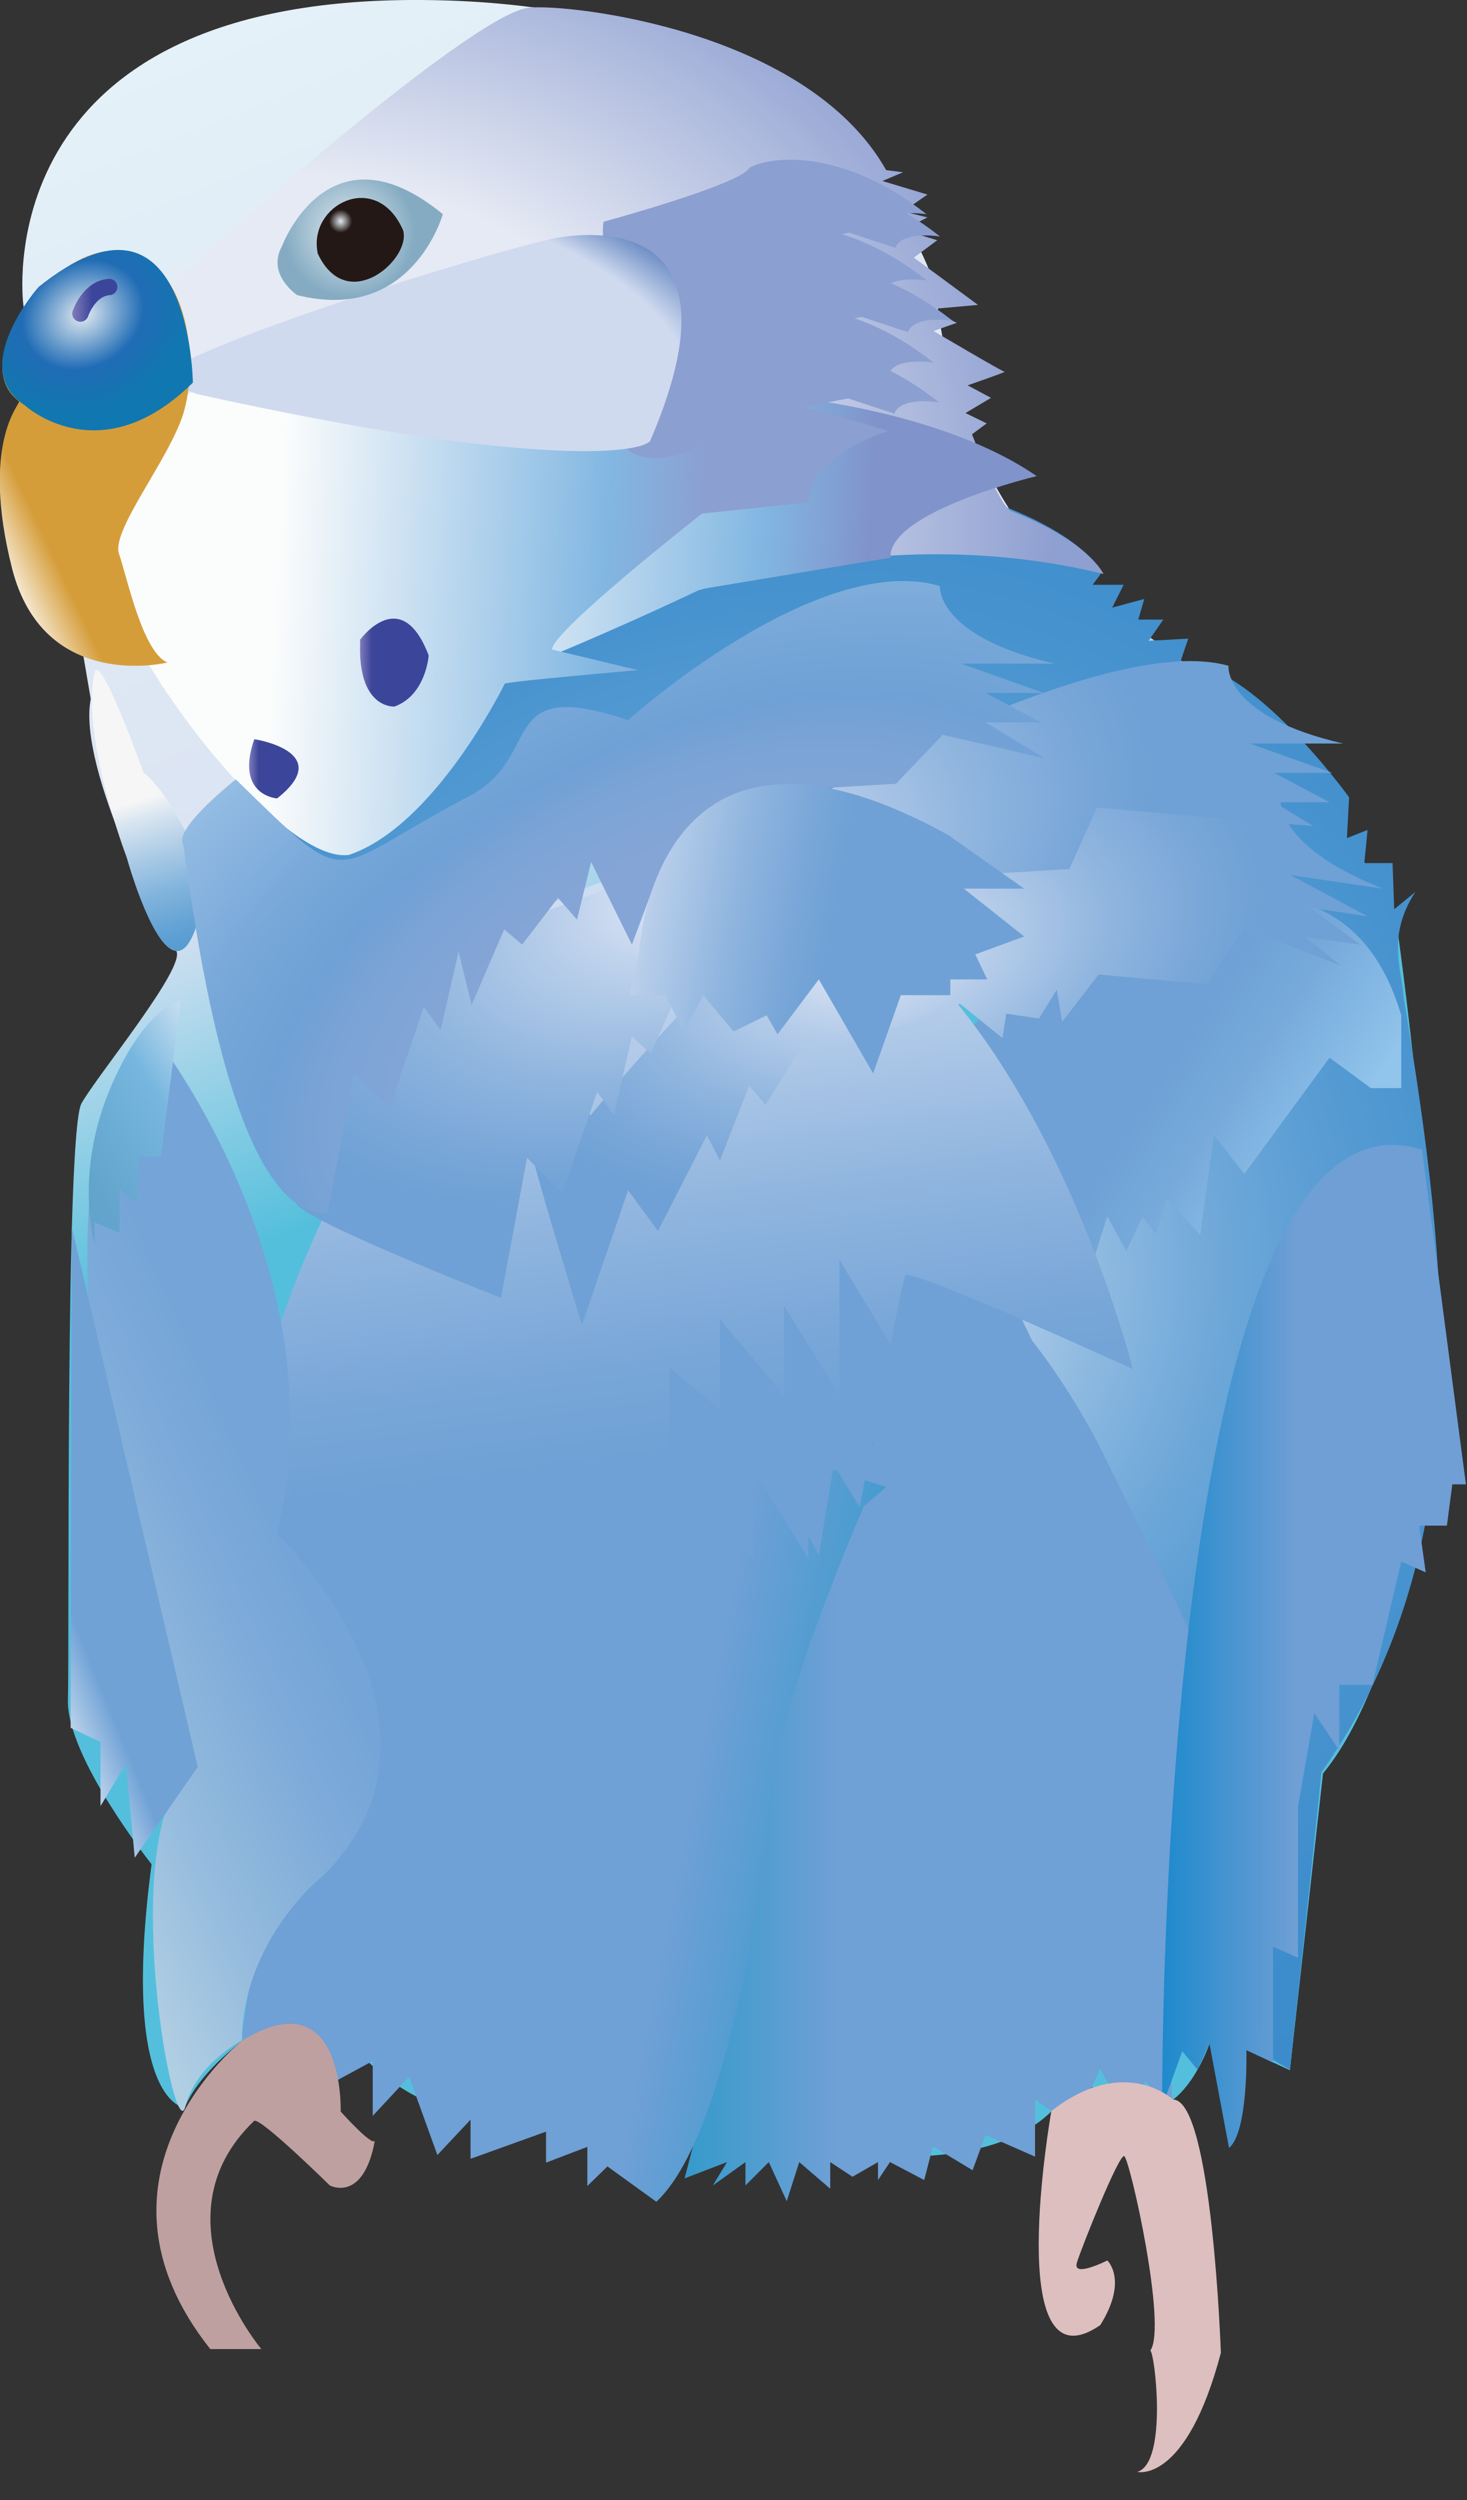 <svg width="27" height="46" viewBox="0 0 27 46" fill="none" xmlns="http://www.w3.org/2000/svg">
<rect x="0" y="0" width="27" height="46" fill="#333333" stroke="none"/>
<g clip-path="url(#clip0_896_265)">
<path d="M0.43 5.61C0.43 5.61 -0.33 -0.05 7.76 8.51912e-05C15.85 0.05 17.22 5.31 17.22 5.31C17.22 5.31 17.47 9.46 20.56 11.33C23.65 13.2 25.67 16.74 25.67 16.74C25.67 16.74 26.63 23.31 26.34 26.86C26.34 26.86 25.77 30.91 24.35 32.63L23.74 38.09L22.32 37.43C22.32 37.43 21.56 40.11 19.79 38.09C19.79 38.09 19.44 40.82 12.89 39.13C12.89 39.13 7.08 40.17 5.96 36.58C5.96 36.58 3.86 37.64 3.4 38.78C3.4 38.78 2.21 38.7 2.79 34.3C2.79 34.3 1.22 32.33 1.25 31.27C1.28 30.21 1.2 20.83 1.5 20.3C1.8 19.77 3.45 17.77 3.24 17.49C3.03 17.21 1.42 14.15 1.67 12.86L0.43 5.61Z" fill="url(#paint0_linear_896_265)"/>
<path d="M7.57 11.32C7.57 11.32 0.96 16.71 4.15 16.54C11.37 15.38 18.58 15.05 18.58 15.05H18.01L18.84 15.66H18.31L19.14 16.19L18.42 16.54H20.16L19.44 17.21C19.44 17.21 17.97 33.64 18.09 33.64C18.21 33.64 17.75 33.87 17.75 33.87C17.75 33.87 21.32 35.36 21.32 36.04C21.32 36.72 23.74 38.08 23.74 38.08C23.74 38.08 24.03 35.45 24.32 32.61C27.27 28.44 26.66 23.33 25.83 18.33C25.82 17.9 25.5 17.25 26.05 16.41L25.66 16.73L25.63 15.88H25.11L25.17 15.27L24.79 15.42L24.83 14.67C24.83 14.67 23.01 12.14 21.72 12.19L21.87 11.75L21.14 11.79L21.41 11.4H20.95L21.06 11.02L20.47 11.18L20.68 10.76H20.11L20.28 10.53C19.35 8.95 12.59 6.92 7.54 11.29L7.57 11.32Z" fill="url(#paint1_radial_896_265)"/>
<path d="M4.47 7.49C4.47 7.49 8.96 6.96 8.14 9.88C8.14 9.88 7.85 10.3 7.17 9.88C7.17 9.88 7.06 8.59 5.35 8.97C5.35 8.97 4.29 8.59 4.48 7.49H4.47Z" fill="url(#paint2_linear_896_265)"/>
<path d="M2.95 7.53C3.12 7.11 8.45 7.01 8.45 7.01C8.97 6.77 10.15 11.95 10.15 11.95C10.15 11.95 14.89 9.24 20.31 10.56C20.31 10.56 20.05 9.97 18.61 9.4C18.38 9.3 17.89 7.99 17.89 7.99L18.16 7.79L17.77 7.6L18.24 7.32L17.81 7.09C17.81 7.09 18.53 6.84 18.49 6.84C18.45 6.84 17.18 6.09 17.18 6.09L17.61 5.94L17.1 5.69L18 5.61L16.82 4.74L17.25 4.42L16.62 4.23L17.07 4L16.62 3.89L17.07 3.58L16.24 3.33L16.62 3.17L16.31 3.13C14.79 0.44 10.12 0.04 9.69 0.15C8.62 0.33 3.74 4.6 2.48 5.87C1.22 7.14 2.95 7.52 2.95 7.52V7.53Z" fill="url(#paint3_radial_896_265)"/>
<path d="M19.08 8.76C19.08 8.76 16.35 9.41 16.39 10.26L12.9 10.84C12.9 10.84 5.36 14.46 5.04 13.2C3.47 6.27 15.29 6.14 19.08 8.76Z" fill="url(#paint4_linear_896_265)"/>
<path d="M16.35 7.93C16.35 7.93 14.85 8.38 14.89 9.24L12.92 9.45C12.92 9.45 10.16 11.61 10.16 11.95L11.74 12.33C11.74 12.33 9.31 12.54 9.29 12.58C9.27 12.62 8 15.2 6.42 15.73C5.19 15.89 2.52 12.34 2.2 11.08C0.63 4.15 12.01 6.6 16.35 7.93Z" fill="url(#paint5_linear_896_265)"/>
<path d="M17.17 6.67C17.17 6.67 16.48 6.56 16.36 6.88L15.51 6.6C15.51 6.6 14.02 6.88 13.97 7L14.57 7.42C14.57 7.42 13.52 7.06 13.51 7.07C13.5 7.08 12.56 7.78 11.82 7.69C11.08 7.6 11.24 6.81 11.24 6.81C11.24 6.81 13.77 6.12 13.92 5.82C14.25 5.62 15.58 5.41 17.18 6.67H17.17Z" fill="url(#paint6_linear_896_265)"/>
<path d="M17.27 7.4C17.27 7.4 16.58 7.29 16.46 7.61L15.61 7.33C15.61 7.33 14.12 7.61 14.07 7.73L14.67 8.15C14.67 8.15 13.62 7.79 13.61 7.8C13.6 7.81 12.66 8.51 11.92 8.42C11.18 8.33 11.34 7.54 11.34 7.54C11.34 7.54 13.87 6.85 14.02 6.55C14.35 6.35 15.68 6.14 17.28 7.4H17.27Z" fill="url(#paint7_linear_896_265)"/>
<path d="M16.76 5.08C16.76 5.08 16.06 5.16 16.03 5.5L15.13 5.46C15.13 5.46 13.77 6.13 13.76 6.27L14.45 6.51C14.45 6.51 13.34 6.45 13.34 6.46C13.34 6.47 12.62 7.4 11.89 7.51C11.16 7.62 11.09 6.82 11.09 6.82C11.09 6.82 13.34 5.47 13.4 5.14C13.67 4.86 14.88 4.29 16.76 5.07V5.08Z" fill="url(#paint8_linear_896_265)"/>
<path d="M17.52 5.9C17.52 5.9 16.83 5.79 16.71 6.11L15.86 5.83C15.86 5.83 14.37 6.11 14.32 6.23L14.92 6.65C14.92 6.65 13.87 6.29 13.86 6.3C13.85 6.31 12.91 7.01 12.17 6.92C11.43 6.83 11.59 6.04 11.59 6.04C11.59 6.04 14.12 5.35 14.27 5.05C14.6 4.85 15.93 4.64 17.53 5.9H17.52Z" fill="url(#paint9_linear_896_265)"/>
<path d="M17.05 5.16C17.05 5.16 16.36 5.05 16.24 5.37L15.39 5.09C15.39 5.09 13.9 5.37 13.85 5.49L14.45 5.91C14.45 5.91 13.4 5.55 13.39 5.56C13.38 5.57 12.44 6.27 11.7 6.18C10.96 6.09 11.12 5.3 11.12 5.3C11.12 5.3 13.65 4.61 13.8 4.31C14.13 4.11 15.46 3.9 17.06 5.16H17.05Z" fill="url(#paint10_linear_896_265)"/>
<path d="M17.29 4.35C17.29 4.35 16.6 4.24 16.48 4.56L15.63 4.28C15.63 4.28 14.14 4.56 14.09 4.68L14.69 5.1C14.69 5.1 13.64 4.74 13.63 4.75C13.62 4.76 12.68 5.46 11.94 5.37C11.2 5.28 11.36 4.49 11.36 4.49C11.36 4.49 13.89 3.8 14.04 3.5C14.37 3.3 15.7 3.09 17.3 4.35H17.29Z" fill="url(#paint11_linear_896_265)"/>
<path d="M17.04 3.94C17.04 3.94 16.35 3.83 16.23 4.15L15.38 3.87C15.38 3.87 13.89 4.15 13.84 4.27L14.44 4.69C14.44 4.69 13.39 4.33 13.38 4.34C13.37 4.35 12.43 5.05 11.69 4.96C10.95 4.87 11.11 4.08 11.11 4.08C11.11 4.08 13.64 3.39 13.79 3.09C14.12 2.89 15.45 2.68 17.05 3.94H17.04Z" fill="url(#paint12_linear_896_265)"/>
<path d="M3.58 7.23C3.26 7.16 3.15 6.77 3.45 6.63C5.15 5.82 9.3 4.57 10.18 4.39C10.18 4.39 13.93 3.52 11.98 8.08C11.96 8.32 10.02 8.67 3.58 7.24V7.23Z" fill="url(#paint13_radial_896_265)"/>
<path d="M5.1 14.69C5.1 14.69 4.32 14.64 4.68 13.6C4.68 13.6 6.19 13.83 5.1 14.69Z" fill="url(#paint14_linear_896_265)"/>
<path d="M6.62 11.78C6.62 11.78 7.38 10.72 7.89 12.06C7.89 12.06 7.84 12.79 7.26 13C7.26 13 6.57 13.05 6.63 11.79L6.62 11.78Z" fill="url(#paint15_linear_896_265)"/>
<path d="M14.1 28.81C14.1 28.81 14.4 33.7 13.56 35.12C13.56 35.12 12.73 37.59 13.12 38.08L12.6 40.08L13.38 39.78L13.12 40.21L13.72 39.78V40.21L14.15 39.78L14.48 40.5L14.71 39.78L15.28 40.27V39.78L15.69 40.05L16.16 39.78V40.11L16.38 39.78L17.01 40.11L17.17 39.49L17.9 39.93L18.14 39.28L19.05 39.68V38.63L19.77 39.12L20.25 38.06L20.76 39.04L21.08 38.29L21.58 38.86L21.5 36.54L22.13 37.03C22.13 37.03 22.23 30.88 22.13 30.55C22.03 30.22 20.2 26.54 20.2 26.54C20.2 26.54 15.62 17.51 14.11 28.79L14.1 28.81Z" fill="url(#paint16_linear_896_265)"/>
<path d="M16.81 24.18L17.17 25.6L15.58 25.51L16.08 26.59C16.08 26.59 14.62 26.59 14.67 26.73C14.72 26.87 16.31 27.36 16.31 27.36L15.9 27.71C15.9 27.71 14.07 31.88 14.14 33.55C14.14 33.55 13.54 39.15 12.08 40.51L11.18 39.86L10.81 40.22V39.5L10.05 39.79V39.22L8.66 39.72V39L8.05 39.65L7.53 38.21L6.86 38.93V37.92L5.81 38.49L5.19 37.48L4.52 38.27L4.46 37.41C4.46 37.41 5.37 30.16 7.52 28.94C7.52 28.94 13.08 19.71 16.8 24.17L16.81 24.18Z" fill="url(#paint17_linear_896_265)"/>
<path d="M25.79 18.67V20.02H25.23L24.47 19.46L22.9 21.6L22.34 20.88L22.09 22.72L21.48 22.06L21.28 22.72L21.03 22.38L20.73 23.02L20.38 22.38L19.92 23.83L19.27 23.17L18.66 24.59L18.36 24.08L17.96 25.24L17.45 24.63C17.45 24.63 16.87 25.09 16.68 25.89L16.28 25.08L15.98 26.85L15.47 26.19L15.07 28.62C15.07 28.62 13.76 25.84 12.54 27.71L12.03 26.7L11.44 27.66V27.1H10.19C10.19 27.1 13.82 22.09 16.36 21.05C16.36 21.05 17.68 18.35 19.91 17.44C19.91 17.44 24.57 14.62 25.78 18.65L25.79 18.67Z" fill="url(#paint18_linear_896_265)"/>
<path d="M8.87 20C8.87 20 3.69 25.7 3.75 32.17L4.9 30.31V31.4L5.29 30.82L5.68 31.72L6.02 30.95L6.44 32.17L6.92 30.25L7.61 31.21V30.38L8.3 31.66L8.61 30L9.68 31.22V29.88L10.95 31.29L11.37 29.63L11.75 29.89V28.16L12.68 28.93V27.27L13.86 28.68V27.02L14.88 28.68V26.18L15.82 27.73C15.82 27.73 16.03 26.64 16.09 26.47C16.15 26.3 20.28 28.19 20.28 28.19C20.28 28.19 17 15.01 8.85 20.03L8.87 20Z" fill="url(#paint19_linear_896_265)"/>
<path d="M9.44 17C9.44 17 4.26 22.7 4.32 29.17L5.47 27.31V28.4L5.86 27.82L6.25 28.72L6.59 27.95L7.01 29.17L7.49 27.25L8.18 28.21V27.38L8.87 28.66L9.18 27L10.25 28.22V26.88L11.52 28.29L11.94 26.63L12.32 26.89V25.16L13.25 25.93V24.27L14.43 25.68V24.02L15.45 25.68V23.18L16.39 24.73C16.39 24.73 16.6 23.64 16.66 23.47C16.72 23.3 20.85 25.19 20.85 25.19C20.85 25.19 17.57 12.01 9.42 17.03L9.44 17Z" fill="url(#paint20_linear_896_265)"/>
<path d="M1.75 12.34C1.46 13.49 2.33 15.77 2.33 15.77C2.33 15.77 3.33 19.4 3.81 16.14C3.81 16.14 3.21 14.66 2.64 14.21C2.64 14.21 1.88 12.08 1.75 12.35V12.34Z" fill="url(#paint21_linear_896_265)"/>
<path d="M23.57 14.64C23.57 14.64 23.38 15.53 25.45 16.35L23.75 16.1L25.17 16.86L24.11 16.7L25.04 17.38L24.03 17.24L24.68 17.77L22.89 17.07L22.23 18.11L20.22 17.93L19.55 18.8L19.45 18.21L19.12 18.74L18.52 18.65L18.45 19.1L17.67 18.47L15.18 19.38L16.65 18.06L16.24 19.07L15.96 18.62L15.18 19.37L14.89 19.04L14.09 20.33L13.79 19.97L13.25 21.35L13.01 20.89L12.11 22.65L11.56 21.9L10.71 24.38C10.71 24.38 9.88 21.65 9.82 21.34C9.76 21.03 10.13 21.13 10.13 21.13L10.29 20.03L10.87 20.52C10.87 20.52 13.66 17.1 14.44 17.16C15.22 17.22 15.2 15.05 17.5 16.22C17.5 16.22 21.39 13.64 23.53 14.62L23.57 14.64Z" fill="url(#paint22_radial_896_265)"/>
<path d="M22.61 12.27C22.61 12.27 22.55 13.18 24.72 13.68H23L24.52 14.22H23.45L24.47 14.76H23.45L24.17 15.2L20.19 14.86L19.68 15.99L17.67 16.11L17.14 17.07L16.96 16.5L16.71 17.07H16.1V17.53L15.24 17.02L14.77 18.28L14.18 16.76L13.92 17.82L13.57 17.42L12.91 18.28L12.58 18L11.98 19.39L11.63 19.07L11.3 20.51L10.99 20.09L10.35 21.96L9.7 21.3L9.22 23.88C9.22 23.88 5.55 22.44 5.45 22.14C5.35 21.84 6.16 18.8 6.16 18.8V17.69L6.81 18.09C6.81 18.09 11.09 16.24 11.87 16.19C12.65 16.14 12.32 13.99 14.76 14.81C14.76 14.81 20.34 11.6 22.61 12.25V12.27Z" fill="url(#paint23_radial_896_265)"/>
<path d="M17.3 10.8C17.3 10.8 17.24 11.71 19.41 12.21H17.69L19.21 12.75H18.14L19.16 13.29H18.14L19.22 13.95L17.35 13.52L16.49 14.42L14.48 14.54L13.95 15.5L13.77 14.93L13.52 15.5H12.91L12.96 16.63L12.1 16.12L11.63 17.38L10.88 15.86L10.62 16.92L10.27 16.52L9.61 17.38L9.28 17.1L8.68 18.49L8.44 17.51L8.11 18.95L7.8 18.53L7.16 20.4L6.51 19.74L6.03 22.32C4.08 22.41 3.46 15.81 3.36 15.5C3.26 15.19 4.34 14.34 4.34 14.34C6.55 16.49 5.96 16.04 8.67 14.63C10.01 13.91 9.12 12.43 11.56 13.25C11.56 13.25 15.03 10.13 17.29 10.78L17.3 10.8Z" fill="url(#paint24_radial_896_265)"/>
<path d="M17.49 15.39L18.85 16.35H17.74L18.85 17.23L17.95 17.56L18.17 18.02H17.49V18.31H16.58L16.07 19.75L15.07 18.02L14.31 19.03L14.11 18.68L13.5 18.98L12.94 18.31L12.59 18.98L12.24 18.31H11.58L11.76 17.56C11.76 17.56 11.99 12.32 17.5 15.39H17.49Z" fill="url(#paint25_linear_896_265)"/>
<path d="M2.75 18.93C2.75 18.93 6.28 23.27 5.1 28.22C5.1 28.22 8.73 31.71 5.97 34.49C5.97 34.49 4.48 35.64 4.45 37.54C4.45 37.54 3.61 37.98 3.41 38.76C3.21 39.54 2.23 34.23 3.32 32.77C3.32 32.77 -0.12 21.9 2.75 18.93Z" fill="url(#paint26_linear_896_265)"/>
<path d="M1.74 22.87V22.49L2.2 22.68V21.88L2.54 22.15V21.28H2.96L3.33 18.4C3.33 18.4 2.65 18.52 2.01 20.07C1.37 21.62 1.74 22.88 1.74 22.88V22.87Z" fill="url(#paint27_linear_896_265)"/>
<path d="M3.64 32.51L2.48 34.18L2.32 32.45L1.85 33.23V32.05L1.3 31.79L1.32 22.57L3.64 32.51Z" fill="url(#paint28_linear_896_265)"/>
<path d="M26.17 21.14L26.98 27.31H26.73L26.63 28.07H26.12L26.24 28.93L25.79 28.73L25.26 31H24.65V32.21L24.19 31.52L23.89 33.24V36.02L23.43 35.82V37.95L22.94 37.72C22.94 37.72 22.98 39.22 22.62 39.52L22.26 37.6L22.04 38.08L21.76 37.74L21.39 38.76C21.39 38.76 21.28 19.65 26.16 21.15L26.17 21.14Z" fill="url(#paint29_linear_896_265)"/>
<path d="M0.4 5.72C0.4 5.72 1.41 4.3 2.47 4.68C3.53 5.06 3.63 6.75 3.38 7.59C3.13 8.43 2.04 9.76 2.19 10.19C2.34 10.62 2.62 11.99 3.08 12.19C3.08 12.19 0.8 12.75 0.22 10.45C-0.36 8.15 0.37 7.44 0.35 7.39C0.33 7.34 -0.36 6.99 0.4 5.72Z" fill="url(#paint30_linear_896_265)"/>
<path d="M0.46 7.46C0.46 7.46 1.84 8.73 3.55 7.04C3.55 7.04 3.5 3.04 0.71 5.28C0.71 5.28 -0.61 6.77 0.46 7.46Z" fill="url(#paint31_radial_896_265)"/>
<path d="M1.48 5.77C1.48 5.77 1.63 5.31 2.01 5.28Z" fill="url(#paint32_linear_896_265)"/>
<path d="M1.48 5.77C1.48 5.77 1.63 5.31 2.01 5.28" stroke="url(#paint33_linear_896_265)" stroke-width="0.3" stroke-miterlimit="10" stroke-linecap="round"/>
<path d="M5.19 4.53C5.19 4.53 6.05 2.22 8.15 3.94C8.15 3.94 7.59 5.96 5.47 5.43C5.47 5.43 4.9 5.05 5.19 4.53Z" fill="url(#paint34_radial_896_265)"/>
<path d="M5.85 4.67C5.65 3.77 6.93 3.11 7.42 4.24C7.57 4.77 6.39 5.81 5.85 4.67Z" fill="url(#paint35_radial_896_265)"/>
<path d="M4.45 37.55C4.45 37.55 1.34 40.03 3.87 43.22H4.81C4.81 43.22 2.79 40.82 4.68 39.02C4.81 38.97 6.07 40.21 6.07 40.21C6.07 40.21 6.69 40.54 6.9 39.38C6.87 39.52 6.27 38.85 6.27 38.85C6.27 38.85 6.35 36.38 4.45 37.55Z" fill="#BFA0A0"/>
<path d="M19.35 38.84C19.35 38.84 18.43 44.03 20.25 42.78C20.77 41.95 20.38 41.59 20.38 41.59C20.38 41.59 19.73 41.92 19.82 41.63C19.91 41.34 20.59 39.64 20.69 39.67C20.79 39.7 21.49 42.82 21.17 43.25C21.25 43.25 21.5 45.32 20.93 45.48C20.93 45.48 21.83 45.71 22.47 43.29C22.47 43.29 22.31 38.63 21.59 38.63C21.59 38.63 20.7 37.79 19.35 38.84Z" fill="#DDBFC0"/>
</g>
<defs>
<linearGradient id="paint0_linear_896_265" x1="3.63" y1="0.66" x2="19.21" y2="39.88" gradientUnits="userSpaceOnUse">
<stop stop-color="#E4F1F8"/>
<stop offset="0.35" stop-color="#DBE3F2"/>
<stop offset="0.5" stop-color="#54BFDC"/>
</linearGradient>
<radialGradient id="paint1_radial_896_265" cx="0" cy="0" r="1" gradientUnits="userSpaceOnUse" gradientTransform="translate(14.9 23.38) scale(20.63 20.63)">
<stop offset="0.1" stop-color="#CEDCF1"/>
<stop offset="0.16" stop-color="#B2CCEA"/>
<stop offset="0.26" stop-color="#8DB9E0"/>
<stop offset="0.36" stop-color="#6FA8D9"/>
<stop offset="0.47" stop-color="#589CD3"/>
<stop offset="0.59" stop-color="#4793CF"/>
<stop offset="0.71" stop-color="#3E8DCC"/>
<stop offset="0.88" stop-color="#3B8CCC"/>
</radialGradient>
<linearGradient id="paint2_linear_896_265" x1="5.03" y1="7.7" x2="8.36" y2="9.51" gradientUnits="userSpaceOnUse">
<stop stop-color="#807CBA"/>
<stop offset="0.44" stop-color="#3B459A"/>
</linearGradient>
<radialGradient id="paint3_radial_896_265" cx="0" cy="0" r="1" gradientUnits="userSpaceOnUse" gradientTransform="translate(4.275 10.457) rotate(-15.91) scale(19.31 16.22)">
<stop offset="0.44" stop-color="#E6EAF4"/>
<stop offset="0.79" stop-color="#8E9FD1"/>
</radialGradient>
<linearGradient id="paint4_linear_896_265" x1="7.5" y1="10.23" x2="25.46" y2="11.18" gradientUnits="userSpaceOnUse">
<stop offset="0.03" stop-color="#FBFCFC"/>
<stop offset="0.36" stop-color="#82B7E2"/>
<stop offset="0.47" stop-color="#8094CB"/>
</linearGradient>
<linearGradient id="paint5_linear_896_265" x1="4.54" y1="10.93" x2="22.73" y2="11.89" gradientUnits="userSpaceOnUse">
<stop offset="0.03" stop-color="#FBFCFC"/>
<stop offset="0.36" stop-color="#82B7E2"/>
<stop offset="0.46" stop-color="#8B9FD1"/>
</linearGradient>
<linearGradient id="paint6_linear_896_265" x1="13.138" y1="1.377" x2="17.417" y2="7.561" gradientUnits="userSpaceOnUse">
<stop stop-color="#FBFCFC"/>
<stop offset="0.46" stop-color="#8B9FD1"/>
</linearGradient>
<linearGradient id="paint7_linear_896_265" x1="13.238" y1="2.109" x2="17.517" y2="8.294" gradientUnits="userSpaceOnUse">
<stop stop-color="#FBFCFC"/>
<stop offset="0.46" stop-color="#8B9FD1"/>
</linearGradient>
<linearGradient id="paint8_linear_896_265" x1="10.881" y1="2.953" x2="16.685" y2="7.735" gradientUnits="userSpaceOnUse">
<stop stop-color="#FBFCFC"/>
<stop offset="0.46" stop-color="#8B9FD1"/>
</linearGradient>
<linearGradient id="paint9_linear_896_265" x1="13.498" y1="0.603" x2="17.779" y2="6.78" gradientUnits="userSpaceOnUse">
<stop stop-color="#FBFCFC"/>
<stop offset="0.46" stop-color="#8B9FD1"/>
</linearGradient>
<linearGradient id="paint10_linear_896_265" x1="13.026" y1="-0.145" x2="17.304" y2="6.039" gradientUnits="userSpaceOnUse">
<stop stop-color="#FBFCFC"/>
<stop offset="0.46" stop-color="#8B9FD1"/>
</linearGradient>
<linearGradient id="paint11_linear_896_265" x1="13.268" y1="-0.953" x2="17.547" y2="5.232" gradientUnits="userSpaceOnUse">
<stop stop-color="#FBFCFC"/>
<stop offset="0.46" stop-color="#8B9FD1"/>
</linearGradient>
<linearGradient id="paint12_linear_896_265" x1="13.024" y1="-1.37" x2="17.302" y2="4.815" gradientUnits="userSpaceOnUse">
<stop stop-color="#FBFCFC"/>
<stop offset="0.46" stop-color="#8B9FD1"/>
</linearGradient>
<radialGradient id="paint13_radial_896_265" cx="0" cy="0" r="1" gradientUnits="userSpaceOnUse" gradientTransform="translate(6.137 6.086) rotate(10.16) scale(11.353 4.77)">
<stop offset="0.58" stop-color="#CFDAEF"/>
<stop offset="0.81" stop-color="#2051A3"/>
</radialGradient>
<linearGradient id="paint14_linear_896_265" x1="4.58" y1="14.15" x2="5.49" y2="14.15" gradientUnits="userSpaceOnUse">
<stop stop-color="#807CBA"/>
<stop offset="0.2" stop-color="#3B459A"/>
</linearGradient>
<linearGradient id="paint15_linear_896_265" x1="6.62" y1="12.19" x2="7.89" y2="12.19" gradientUnits="userSpaceOnUse">
<stop stop-color="#807CBA"/>
<stop offset="0.18" stop-color="#3B459A"/>
</linearGradient>
<linearGradient id="paint16_linear_896_265" x1="12.6" y1="31.83" x2="22.17" y2="31.83" gradientUnits="userSpaceOnUse">
<stop stop-color="#359ACB"/>
<stop offset="0.29" stop-color="#6FA0D6"/>
</linearGradient>
<linearGradient id="paint17_linear_896_265" x1="4.95" y1="30.09" x2="16.31" y2="32.3" gradientUnits="userSpaceOnUse">
<stop offset="0.71" stop-color="#6FA0D6"/>
<stop offset="1" stop-color="#359ACB"/>
</linearGradient>
<linearGradient id="paint18_linear_896_265" x1="15.44" y1="20.74" x2="22.21" y2="25.13" gradientUnits="userSpaceOnUse">
<stop offset="0.56" stop-color="#6FA1D6"/>
<stop offset="0.71" stop-color="#77AADB"/>
<stop offset="0.96" stop-color="#8FC3EA"/>
<stop offset="0.97" stop-color="#91C5EB"/>
</linearGradient>
<linearGradient id="paint19_linear_896_265" x1="10.32" y1="17.36" x2="11.75" y2="28.07" gradientUnits="userSpaceOnUse">
<stop offset="0.02" stop-color="#CEDCF1"/>
<stop offset="0.05" stop-color="#BBD0EB"/>
<stop offset="0.14" stop-color="#91B6DF"/>
<stop offset="0.21" stop-color="#78A6D8"/>
<stop offset="0.26" stop-color="#6FA1D6"/>
</linearGradient>
<linearGradient id="paint20_linear_896_265" x1="11.25" y1="17.1" x2="12.77" y2="28.47" gradientUnits="userSpaceOnUse">
<stop offset="0.02" stop-color="#CEDCF1"/>
<stop offset="0.14" stop-color="#BBD0EB"/>
<stop offset="0.45" stop-color="#91B6DF"/>
<stop offset="0.7" stop-color="#78A6D8"/>
<stop offset="0.85" stop-color="#6FA1D6"/>
</linearGradient>
<linearGradient id="paint21_linear_896_265" x1="2.64" y1="14.55" x2="3.99" y2="19.07" gradientUnits="userSpaceOnUse">
<stop offset="0.03" stop-color="#F6F6F7"/>
<stop offset="0.11" stop-color="#D7E4F0"/>
<stop offset="0.26" stop-color="#A9CAE5"/>
<stop offset="0.4" stop-color="#82B4DC"/>
<stop offset="0.54" stop-color="#64A3D5"/>
<stop offset="0.68" stop-color="#4F97D0"/>
<stop offset="0.82" stop-color="#4290CD"/>
<stop offset="0.94" stop-color="#3E8ECD"/>
</linearGradient>
<radialGradient id="paint22_radial_896_265" cx="0" cy="0" r="1" gradientUnits="userSpaceOnUse" gradientTransform="translate(15.995 17.534) rotate(-13.25) scale(11.37 6.822)">
<stop offset="0.1" stop-color="#CEDCF1"/>
<stop offset="0.18" stop-color="#BBD0EB"/>
<stop offset="0.39" stop-color="#91B6DF"/>
<stop offset="0.56" stop-color="#78A6D8"/>
<stop offset="0.65" stop-color="#6FA1D6"/>
</radialGradient>
<radialGradient id="paint23_radial_896_265" cx="0" cy="0" r="1" gradientUnits="userSpaceOnUse" gradientTransform="translate(12.696 16.279) rotate(-21.63) scale(13.6 8.16)">
<stop offset="0.1" stop-color="#CEDCF1"/>
<stop offset="0.18" stop-color="#BBD0EB"/>
<stop offset="0.39" stop-color="#91B6DF"/>
<stop offset="0.56" stop-color="#78A6D8"/>
<stop offset="0.65" stop-color="#6FA1D6"/>
</radialGradient>
<radialGradient id="paint24_radial_896_265" cx="0" cy="0" r="1" gradientUnits="userSpaceOnUse" gradientTransform="translate(12.584 18.717) rotate(-28.05) scale(16.7 10.02)">
<stop stop-color="#86A6D6"/>
<stop offset="0.3" stop-color="#84A5D6"/>
<stop offset="0.41" stop-color="#7DA4D6"/>
<stop offset="0.49" stop-color="#71A1D6"/>
<stop offset="0.5" stop-color="#6FA1D6"/>
<stop offset="0.62" stop-color="#78A8D9"/>
<stop offset="0.81" stop-color="#91BAE2"/>
<stop offset="0.97" stop-color="#ADCFED"/>
</radialGradient>
<linearGradient id="paint25_linear_896_265" x1="10.61" y1="16.21" x2="17.87" y2="17.53" gradientUnits="userSpaceOnUse">
<stop offset="0.1" stop-color="#CEDCF1"/>
<stop offset="0.18" stop-color="#BBD0EB"/>
<stop offset="0.39" stop-color="#91B6DF"/>
<stop offset="0.56" stop-color="#78A6D8"/>
<stop offset="0.65" stop-color="#6FA1D6"/>
</linearGradient>
<linearGradient id="paint26_linear_896_265" x1="-0.46" y1="30.47" x2="6.84" y2="27.18" gradientUnits="userSpaceOnUse">
<stop offset="0.02" stop-color="#B1CFE3"/>
<stop offset="0.26" stop-color="#97BDDE"/>
<stop offset="0.57" stop-color="#7EABD9"/>
<stop offset="0.75" stop-color="#75A5D8"/>
</linearGradient>
<linearGradient id="paint27_linear_896_265" x1="0.97" y1="21.68" x2="4.13" y2="19.64" gradientUnits="userSpaceOnUse">
<stop offset="0.14" stop-color="#62A4CC"/>
<stop offset="0.65" stop-color="#76B6DF"/>
<stop offset="0.97" stop-color="#C2DCEF"/>
</linearGradient>
<linearGradient id="paint28_linear_896_265" x1="-0.45" y1="29.34" x2="3.21" y2="27.84" gradientUnits="userSpaceOnUse">
<stop stop-color="#FBFCFC"/>
<stop offset="0.38" stop-color="#70A2D6"/>
</linearGradient>
<linearGradient id="paint29_linear_896_265" x1="21.4" y1="30.28" x2="26.98" y2="30.28" gradientUnits="userSpaceOnUse">
<stop stop-color="#1E8ACC"/>
<stop offset="0.44" stop-color="#6F9FD5"/>
</linearGradient>
<linearGradient id="paint30_linear_896_265" x1="-0.47" y1="9.78" x2="2.7" y2="8.28" gradientUnits="userSpaceOnUse">
<stop stop-color="white"/>
<stop offset="0.32" stop-color="#D59D3A"/>
</linearGradient>
<radialGradient id="paint31_radial_896_265" cx="0" cy="0" r="1" gradientUnits="userSpaceOnUse" gradientTransform="translate(1.524 5.79) rotate(152.79) scale(5.78 4.855)">
<stop stop-color="#E2EAF0"/>
<stop offset="0.2" stop-color="#206CB5"/>
<stop offset="0.36" stop-color="#1077B0"/>
</radialGradient>
<linearGradient id="paint32_linear_896_265" x1="1.48" y1="5.52" x2="2.01" y2="5.52" gradientUnits="userSpaceOnUse">
<stop stop-color="#807CBA"/>
<stop offset="0.44" stop-color="#3B459A"/>
</linearGradient>
<linearGradient id="paint33_linear_896_265" x1="1.33" y1="5.52" x2="2.16" y2="5.52" gradientUnits="userSpaceOnUse">
<stop stop-color="#807CBA"/>
<stop offset="0.44" stop-color="#3B459A"/>
</linearGradient>
<radialGradient id="paint34_radial_896_265" cx="0" cy="0" r="1" gradientUnits="userSpaceOnUse" gradientTransform="translate(6.43 4.27) scale(1.58)">
<stop stop-color="#E2EAF0"/>
<stop offset="0.77" stop-color="#84ABC2"/>
</radialGradient>
<radialGradient id="paint35_radial_896_265" cx="0" cy="0" r="1" gradientUnits="userSpaceOnUse" gradientTransform="translate(6.27 4.07) scale(0.79)">
<stop stop-color="#E2EAF0"/>
<stop offset="0.27" stop-color="#231815"/>
</radialGradient>
<clipPath id="clip0_896_265">
<rect width="26.98" height="45.49" fill="white"/>
</clipPath>
</defs>
</svg>
